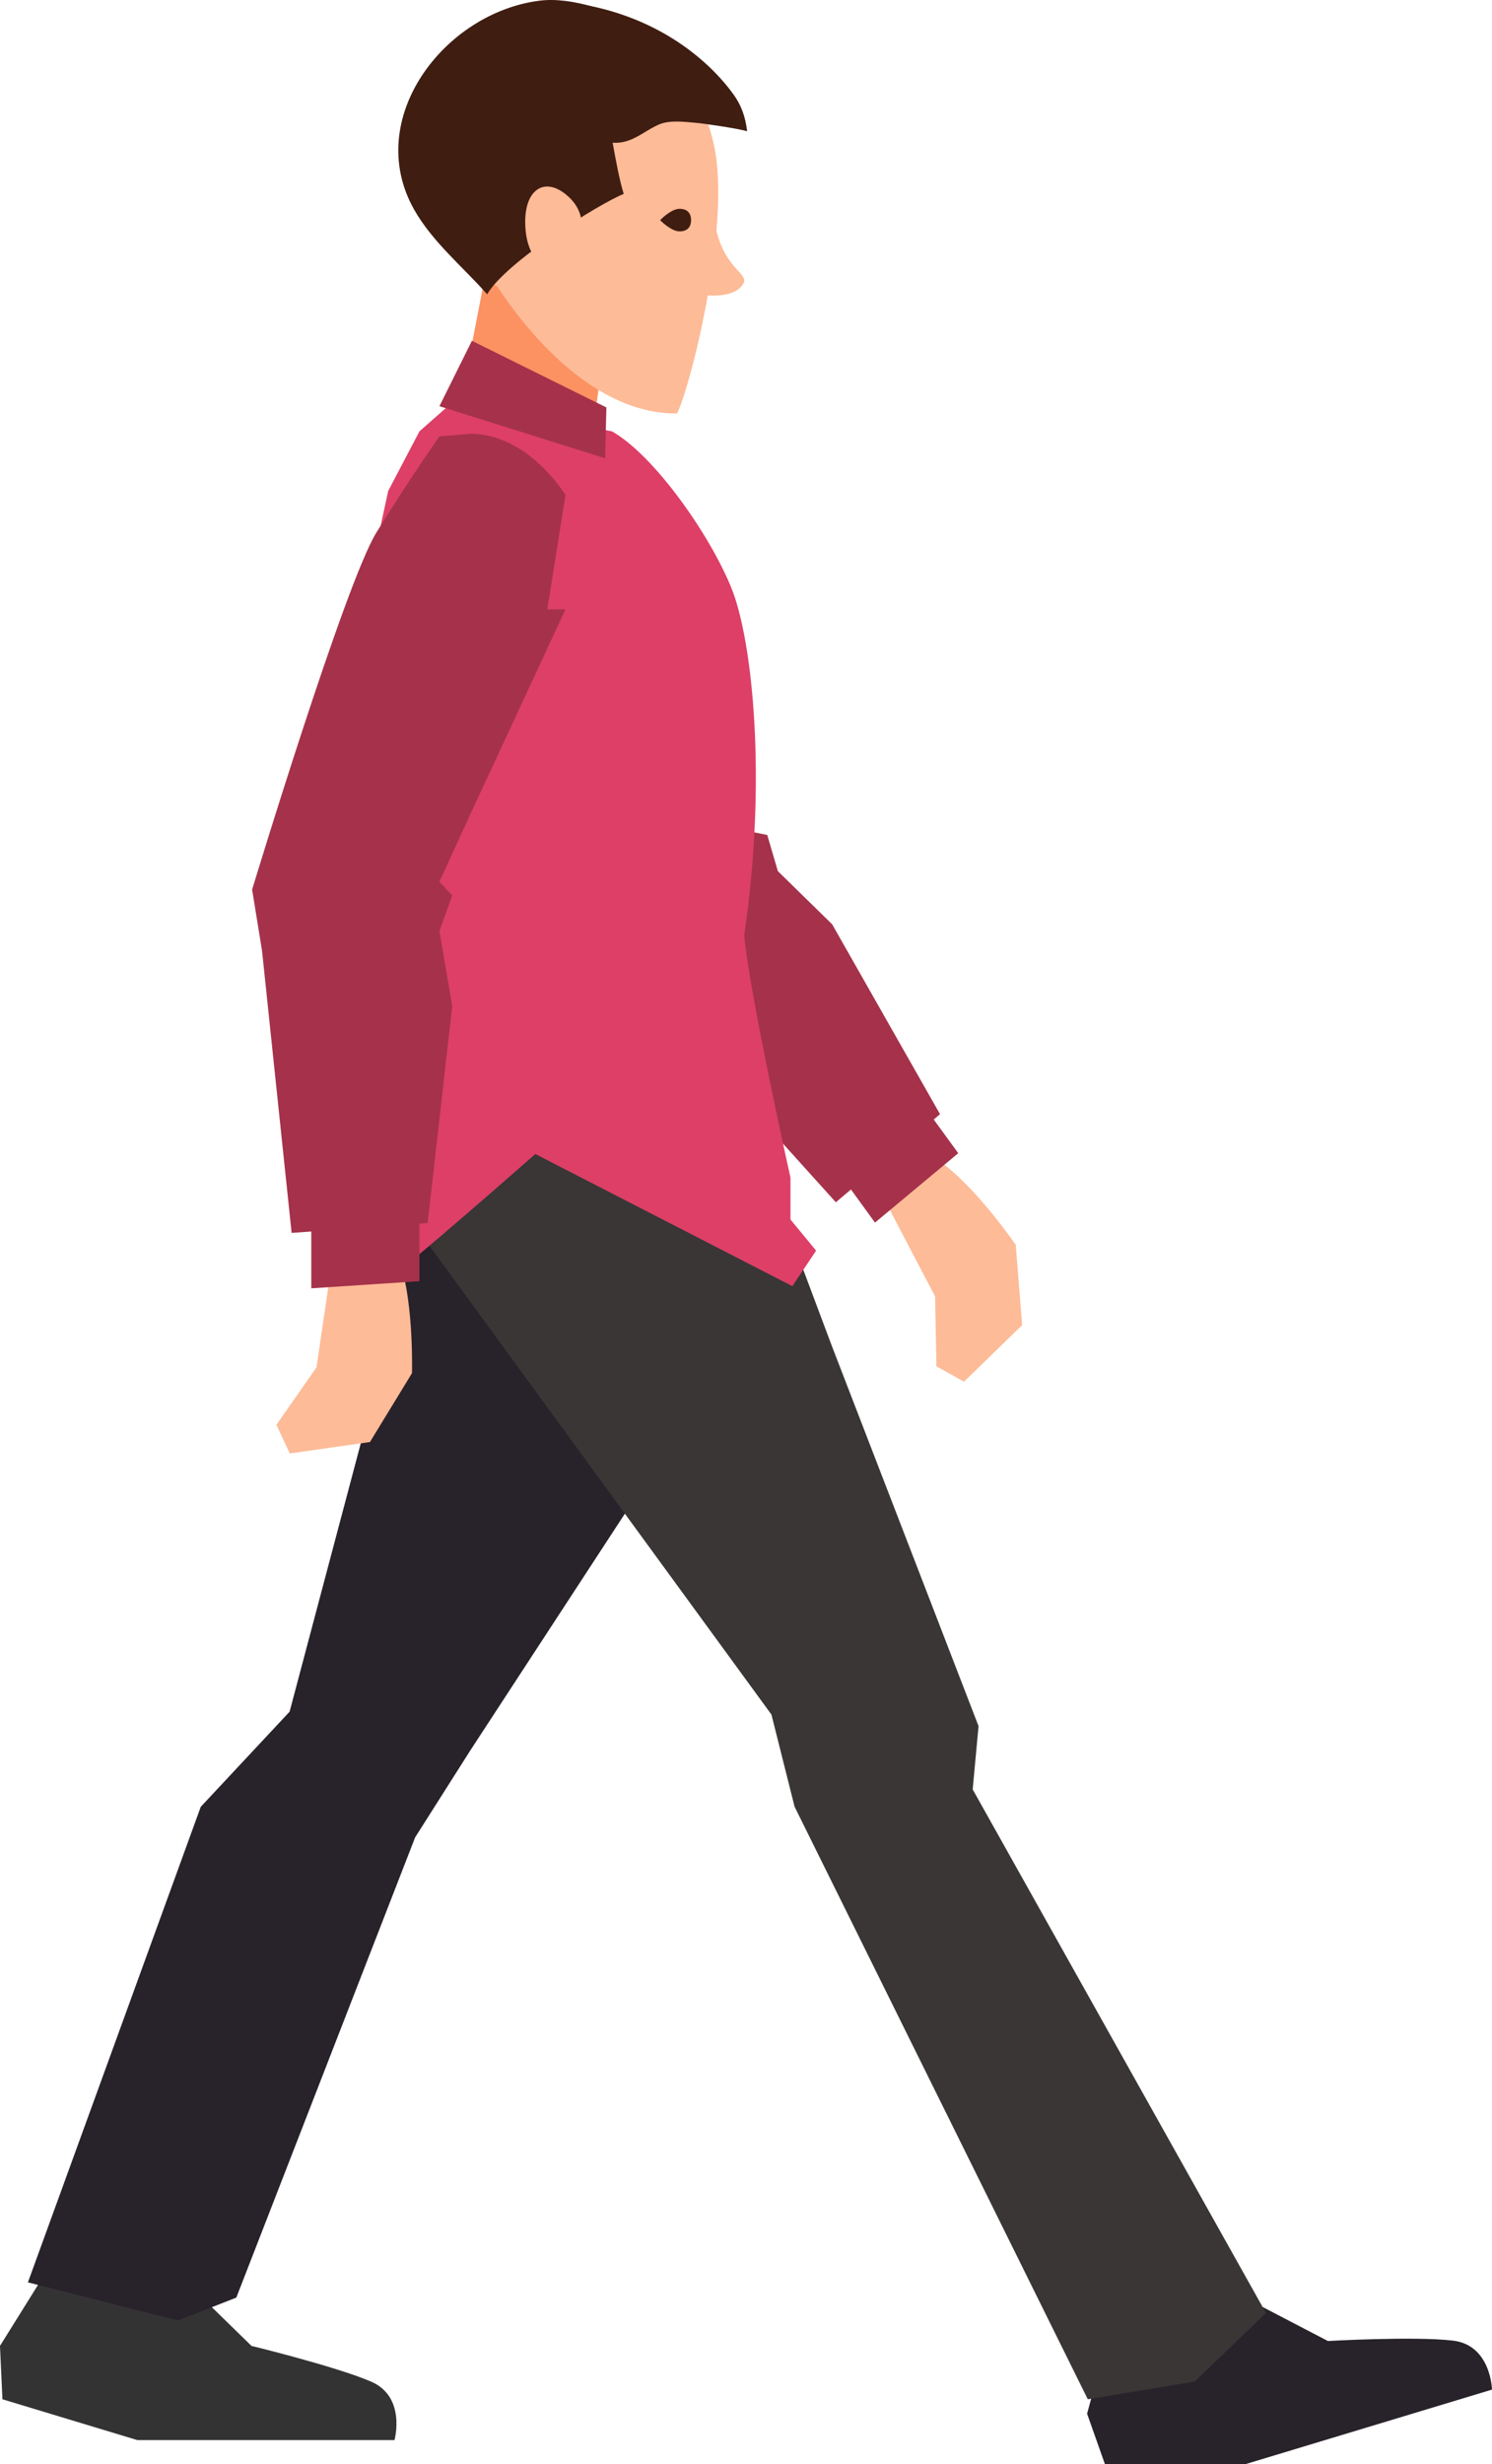 <?xml version="1.0" encoding="UTF-8" standalone="no"?>
<!-- Created with Inkscape (http://www.inkscape.org/) -->

<svg
   xmlns:dc="http://purl.org/dc/elements/1.1/"
   xmlns:cc="http://creativecommons.org/ns#"
   xmlns:rdf="http://www.w3.org/1999/02/22-rdf-syntax-ns#"
   xmlns:svg="http://www.w3.org/2000/svg"
   xmlns="http://www.w3.org/2000/svg"
   xmlns:sodipodi="http://sodipodi.sourceforge.net/DTD/sodipodi-0.dtd"
   xmlns:inkscape="http://www.inkscape.org/namespaces/inkscape"
   width="139.162mm"
   height="229.683mm"
   viewBox="0 0 139.162 229.683"
   version="1.1"
   id="svg2318"
   sodipodi:docname="passenger02.svg"
   inkscape:version="0.92.3 (2405546, 2018-03-11)">
  <defs
     id="defs2312" />
  <sodipodi:namedview
     id="base"
     pagecolor="#ffffff"
     bordercolor="#666666"
     borderopacity="1.0"
     inkscape:pageopacity="0.0"
     inkscape:pageshadow="2"
     inkscape:zoom="1.979899"
     inkscape:cx="258.37168"
     inkscape:cy="210.15258"
     inkscape:document-units="mm"
     inkscape:current-layer="layer1"
     showgrid="false"
     fit-margin-top="0"
     fit-margin-left="0"
     fit-margin-right="0"
     fit-margin-bottom="0"
     inkscape:window-width="1853"
     inkscape:window-height="1025"
     inkscape:window-x="67"
     inkscape:window-y="27"
     inkscape:window-maximized="1" />
  <g
     inkscape:label="Layer 1"
     inkscape:groupmode="layer"
     id="layer1"
     transform="translate(28.673,91.118)">
    <path
       id="path14"
       style="fill:#fc9162;fill-opacity:1;fill-rule:nonzero;stroke:none;stroke-width:0.291"
       d="m 26.466,-49.338 -12.958,-0.238 4.202,-21.686 11.3,1.411 -2.543,20.513"
       inkscape:connector-curvature="0" />
    <path
       id="path16"
       style="fill:#fdbb97;fill-opacity:1;fill-rule:nonzero;stroke:none;stroke-width:0.291"
       d="m 38.15,-69.604 c 0.177,-2.148 0.265,-4.324 0.017,-6.472 -0.309,-2.826 -1.583,-6.088 -3.294,-8.361 -1.574,-2.107 -3.754,-3.856 -6.274,-4.697 -1.42,-0.478 -3.108,-0.803 -4.618,-0.803 -7.467,0 -13.529,6.056 -13.529,13.529 0,5.2 2.928,9.708 7.232,11.969 2.616,3.966 8.867,11.925 16.794,11.861 0.611,-1.193 1.944,-5.785 2.861,-11.003 1.761,0.111 2.927,-0.32 3.355,-1.17 0.419,-0.85 -1.708,-1.359 -2.541,-4.854"
       inkscape:connector-curvature="0" />
    <path
       id="path18"
       style="fill:#401d11;fill-opacity:1;fill-rule:nonzero;stroke:none;stroke-width:0.291"
       d="m 35.785,-70.596 c 0,0.57 -0.288,1.045 -1.08,1.045 -0.8,0 -1.807,-1.045 -1.807,-1.045 0,0 1.007,-1.059 1.807,-1.059 0.792,0 1.08,0.471 1.08,1.059"
       inkscape:connector-curvature="0" />
    <path
       id="path20"
       style="fill:#fdbb97;fill-opacity:1;fill-rule:nonzero;stroke:none;stroke-width:0.291"
       d="m 20.515,-48.57 c 5.913,-4.31 11.643,2.532 14.114,14.184 2.471,11.629 4.583,22.434 4.583,22.434 l 7.173,7.115 c 0,0 5.998,10.988 12.804,22.122 3.35,2.476 6.876,7.627 6.876,7.627 l 0.6,7.485 -5.421,5.273 -2.573,-1.432 -0.125,-6.521 c 0,0 -2.663,-5.061 -4.543,-8.66 C 53.452,19.988 31.806,-0.67 31.806,-0.67 L 30.162,-2.934 c 0,0 -7.438,-15.962 -9.42,-24.433 -1.982,-8.471 -6.14,-16.904 -0.227,-21.203"
       inkscape:connector-curvature="0" />
    <path
       id="path22"
       style="fill:#a5324a;fill-opacity:1;fill-rule:nonzero;stroke:none;stroke-width:0.291"
       d="m 18.982,-49.123 c 4.377,-3.134 10.479,-0.573 10.479,-0.573 l 4.909,9.618 1.368,-0.995 4.022,20.504 1.414,6.932 1.717,0.349 0.989,3.37 5.063,4.953 L 59.004,12.736 49.287,20.948 31.58,1.317 27.479,-2.757 c 0,0 -9.784,-28.134 -10.226,-33.736 -0.431,-5.596 -0.503,-10.703 -0.503,-10.703 l 2.232,-1.926"
       inkscape:connector-curvature="0" />
    <path
       id="path24"
       style="fill:#a5324a;fill-opacity:1;fill-rule:nonzero;stroke:none;stroke-width:0.291"
       d="m 49.374,17.931 3.565,4.912 7.767,-6.469 -3.838,-5.267 -7.493,6.824"
       inkscape:connector-curvature="0" />
    <path
       id="path26"
       style="fill:#fc9160;fill-opacity:1;fill-rule:nonzero;stroke:none;stroke-width:0.291"
       d="m 41.337,-15.2 c 0.058,-0.39 0.105,-0.789 0.139,-1.193 0.192,-1.796 0.282,-3.239 0.2,-4.124 l -0.008,0.006 c -0.041,-3.387 -0.524,-6.987 -1.504,-10.645 C 36.221,-45.736 25.902,-55.633 17.105,-53.255 8.302,-50.883 4.356,-37.142 8.287,-22.566 c 1.339,4.973 3.431,9.385 5.945,12.964 v 0 c 0,0 -0.102,10.456 -4.08,16.328 -1.036,1.202 -1.906,2.584 -2.558,4.138 -3.131,7.566 0.265,16.151 7.572,19.171 7.304,3.035 15.764,-0.646 18.901,-8.218 0.547,-1.31 0.876,-2.651 1.042,-3.987 v 0 c 0,0 4.845,-21.916 6.228,-33.032"
       inkscape:connector-curvature="0" />
    <path
       id="path28"
       style="fill:#28222b;fill-opacity:1;fill-rule:nonzero;stroke:none;stroke-width:0.291"
       d="m 74.384,138.564 h 13.127 l 22.978,-6.943 c 0,0 -0.09,-4.179 -3.684,-4.572 -3.579,-0.413 -11.623,0.041 -11.623,0.041 l -7.953,-4.141 -12.164,2.29 -2.343,8.628 1.662,4.697"
       inkscape:connector-curvature="0" />
    <path
       id="path30"
       style="fill:#343334;fill-opacity:1;fill-rule:nonzero;stroke:none;stroke-width:0.291"
       d="m -28.443,132.523 12.566,3.8 H 8.124 c 0,0 1.12,-4.039 -2.203,-5.456 -3.315,-1.417 -11.137,-3.32 -11.137,-3.32 l -6.417,-6.265 -12.31,-1.321 -4.732,7.587 0.23,4.976"
       inkscape:connector-curvature="0" />
    <path
       id="path32"
       style="fill:#28222b;fill-opacity:1;fill-rule:nonzero;stroke:none;stroke-width:0.291"
       d="M 8.057,6.672 5.921,19.939 9.181,27.578 -1.662,68.432 l -8.285,8.864 -16.122,44.329 13.992,3.553 5.445,-2.133 L 10.048,80.145 15.167,72.084 34.364,42.698 18.013,6.433 8.057,6.671"
       inkscape:connector-curvature="0" />
    <path
       id="path34"
       style="fill:#393635;fill-opacity:1;fill-rule:nonzero;stroke:none;stroke-width:0.291"
       d="M 10.639,7.038 8.444,20.98 43.281,68.7 l 2.159,8.588 27.349,55.236 9.976,-1.656 6.641,-6.39 L 62.051,75.675 62.598,69.776 48.932,34.387 38.031,5.31 10.639,7.038"
       inkscape:connector-curvature="0" />
    <path
       id="path36"
       style="fill:#dd3f67;fill-opacity:1;fill-rule:nonzero;stroke:none;stroke-width:0.291"
       d="m 28.405,-50.913 c 3.961,2.255 9.109,9.609 11.134,14.579 2.011,4.964 3.329,18.022 1.202,32.369 0.454,5.331 4.316,22.623 4.316,22.623 v 3.897 l 2.389,2.901 -2.212,3.312 -23.976,-12.318 c 0,0 -13.06,11.48 -12.813,10.843 C 8.686,26.664 6.434,2.097 6.434,2.097 l -2.284,-31.813 3.384,-15.636 2.916,-5.561 3.059,-2.692 14.897,2.692"
       inkscape:connector-curvature="0" />
    <path
       id="path38"
       style="fill:#fdbb97;fill-opacity:1;fill-rule:nonzero;stroke:none;stroke-width:0.291"
       d="m 16.171,-49.338 c 7.322,0 7.93,8.908 3.067,19.774 -4.848,10.863 -9.498,20.845 -9.498,20.845 L 11.363,1.25 c 0,0 -1.624,12.417 -2.677,25.414 1.246,3.981 1.068,10.211 1.068,10.211 L 5.834,43.295 -1.645,44.36 -2.89,41.688 0.849,36.337 c 0,0 0.826,-5.648 1.42,-9.673 0.183,-1.184 -5.16,-30.631 -5.16,-30.631 v -2.797 c 0,0 3.387,-17.28 6.763,-25.291 C 7.26,-40.076 8.866,-49.338 16.171,-49.338"
       inkscape:connector-curvature="0" />
    <path
       id="path40"
       style="fill:#a5324a;fill-opacity:1;fill-rule:nonzero;stroke:none;stroke-width:0.291"
       d="m 15.344,-59.352 12.542,6.213 -0.12,4.735 -15.455,-4.851 3.032,-6.097"
       inkscape:connector-curvature="0" />
    <path
       id="path42"
       style="fill:#a5324a;fill-opacity:1;fill-rule:nonzero;stroke:none;stroke-width:0.291"
       d="m 15.263,-50.683 c 5.384,0.049 8.806,5.701 8.806,5.701 l -1.694,10.668 h 1.694 l -8.806,18.945 -2.951,6.434 1.196,1.289 -1.196,3.315 1.196,6.987 -2.293,20.228 -12.688,0.92 -2.759,-26.292 -0.925,-5.71 c 0,0 8.646,-28.504 11.591,-33.282 2.942,-4.784 5.878,-8.963 5.878,-8.963 l 2.951,-0.238"
       inkscape:connector-curvature="0" />
    <path
       id="path44"
       style="fill:#a5324a;fill-opacity:1;fill-rule:nonzero;stroke:none;stroke-width:0.291"
       d="m 0.36,22.898 v 6.07 L 10.449,28.305 V 21.795 L 0.36,22.898"
       inkscape:connector-curvature="0" />
    <path
       id="path46"
       style="fill:#401d11;fill-opacity:1;fill-rule:nonzero;stroke:none;stroke-width:0.291"
       d="m 25.192,-78.608 c 3.818,-1.926 4.298,1.385 7.706,-2.092 1.406,-1.443 6.524,2.616 7.843,0.943 -2.858,-6.245 -13.284,-12.007 -19.043,-11.303 -8.914,1.091 -16.532,11.015 -11.742,19.483 1.691,2.994 4.543,5.334 6.81,7.889 1.694,-2.965 10.374,-8.404 12.734,-9.356 -0.829,-2.756 -1.234,-6.769 -2.057,-9.554 l -2.249,3.99"
       inkscape:connector-curvature="0" />
    <path
       id="path48"
       style="fill:#401d11;fill-opacity:1;fill-rule:nonzero;stroke:none;stroke-width:0.291"
       d="m 26.155,-90.612 c 8.64,1.711 12.734,7.124 13.538,8.23 0.809,1.109 1.164,2.188 1.321,3.501 -0.652,-0.221 -3.812,-0.701 -4.793,-0.789 -1.12,-0.096 -2.427,-0.274 -3.454,0.166 -1.051,0.457 -1.953,1.254 -3.085,1.569 -3.23,0.899 -8.262,-2.968 -4.994,-5.98 l 1.467,-6.696"
       inkscape:connector-curvature="0" />
    <path
       id="path50"
       style="fill:#fdbb97;fill-opacity:1;fill-rule:nonzero;stroke:none;stroke-width:0.291"
       d="m 25.483,-65.399 c -2.826,0.259 -4.842,-1.248 -5.125,-4.193 -0.387,-3.847 1.804,-5.36 4.15,-3.041 2.328,2.331 0.181,5.392 0.181,5.392 l 0.794,1.842"
       inkscape:connector-curvature="0" />
  </g>
</svg>
